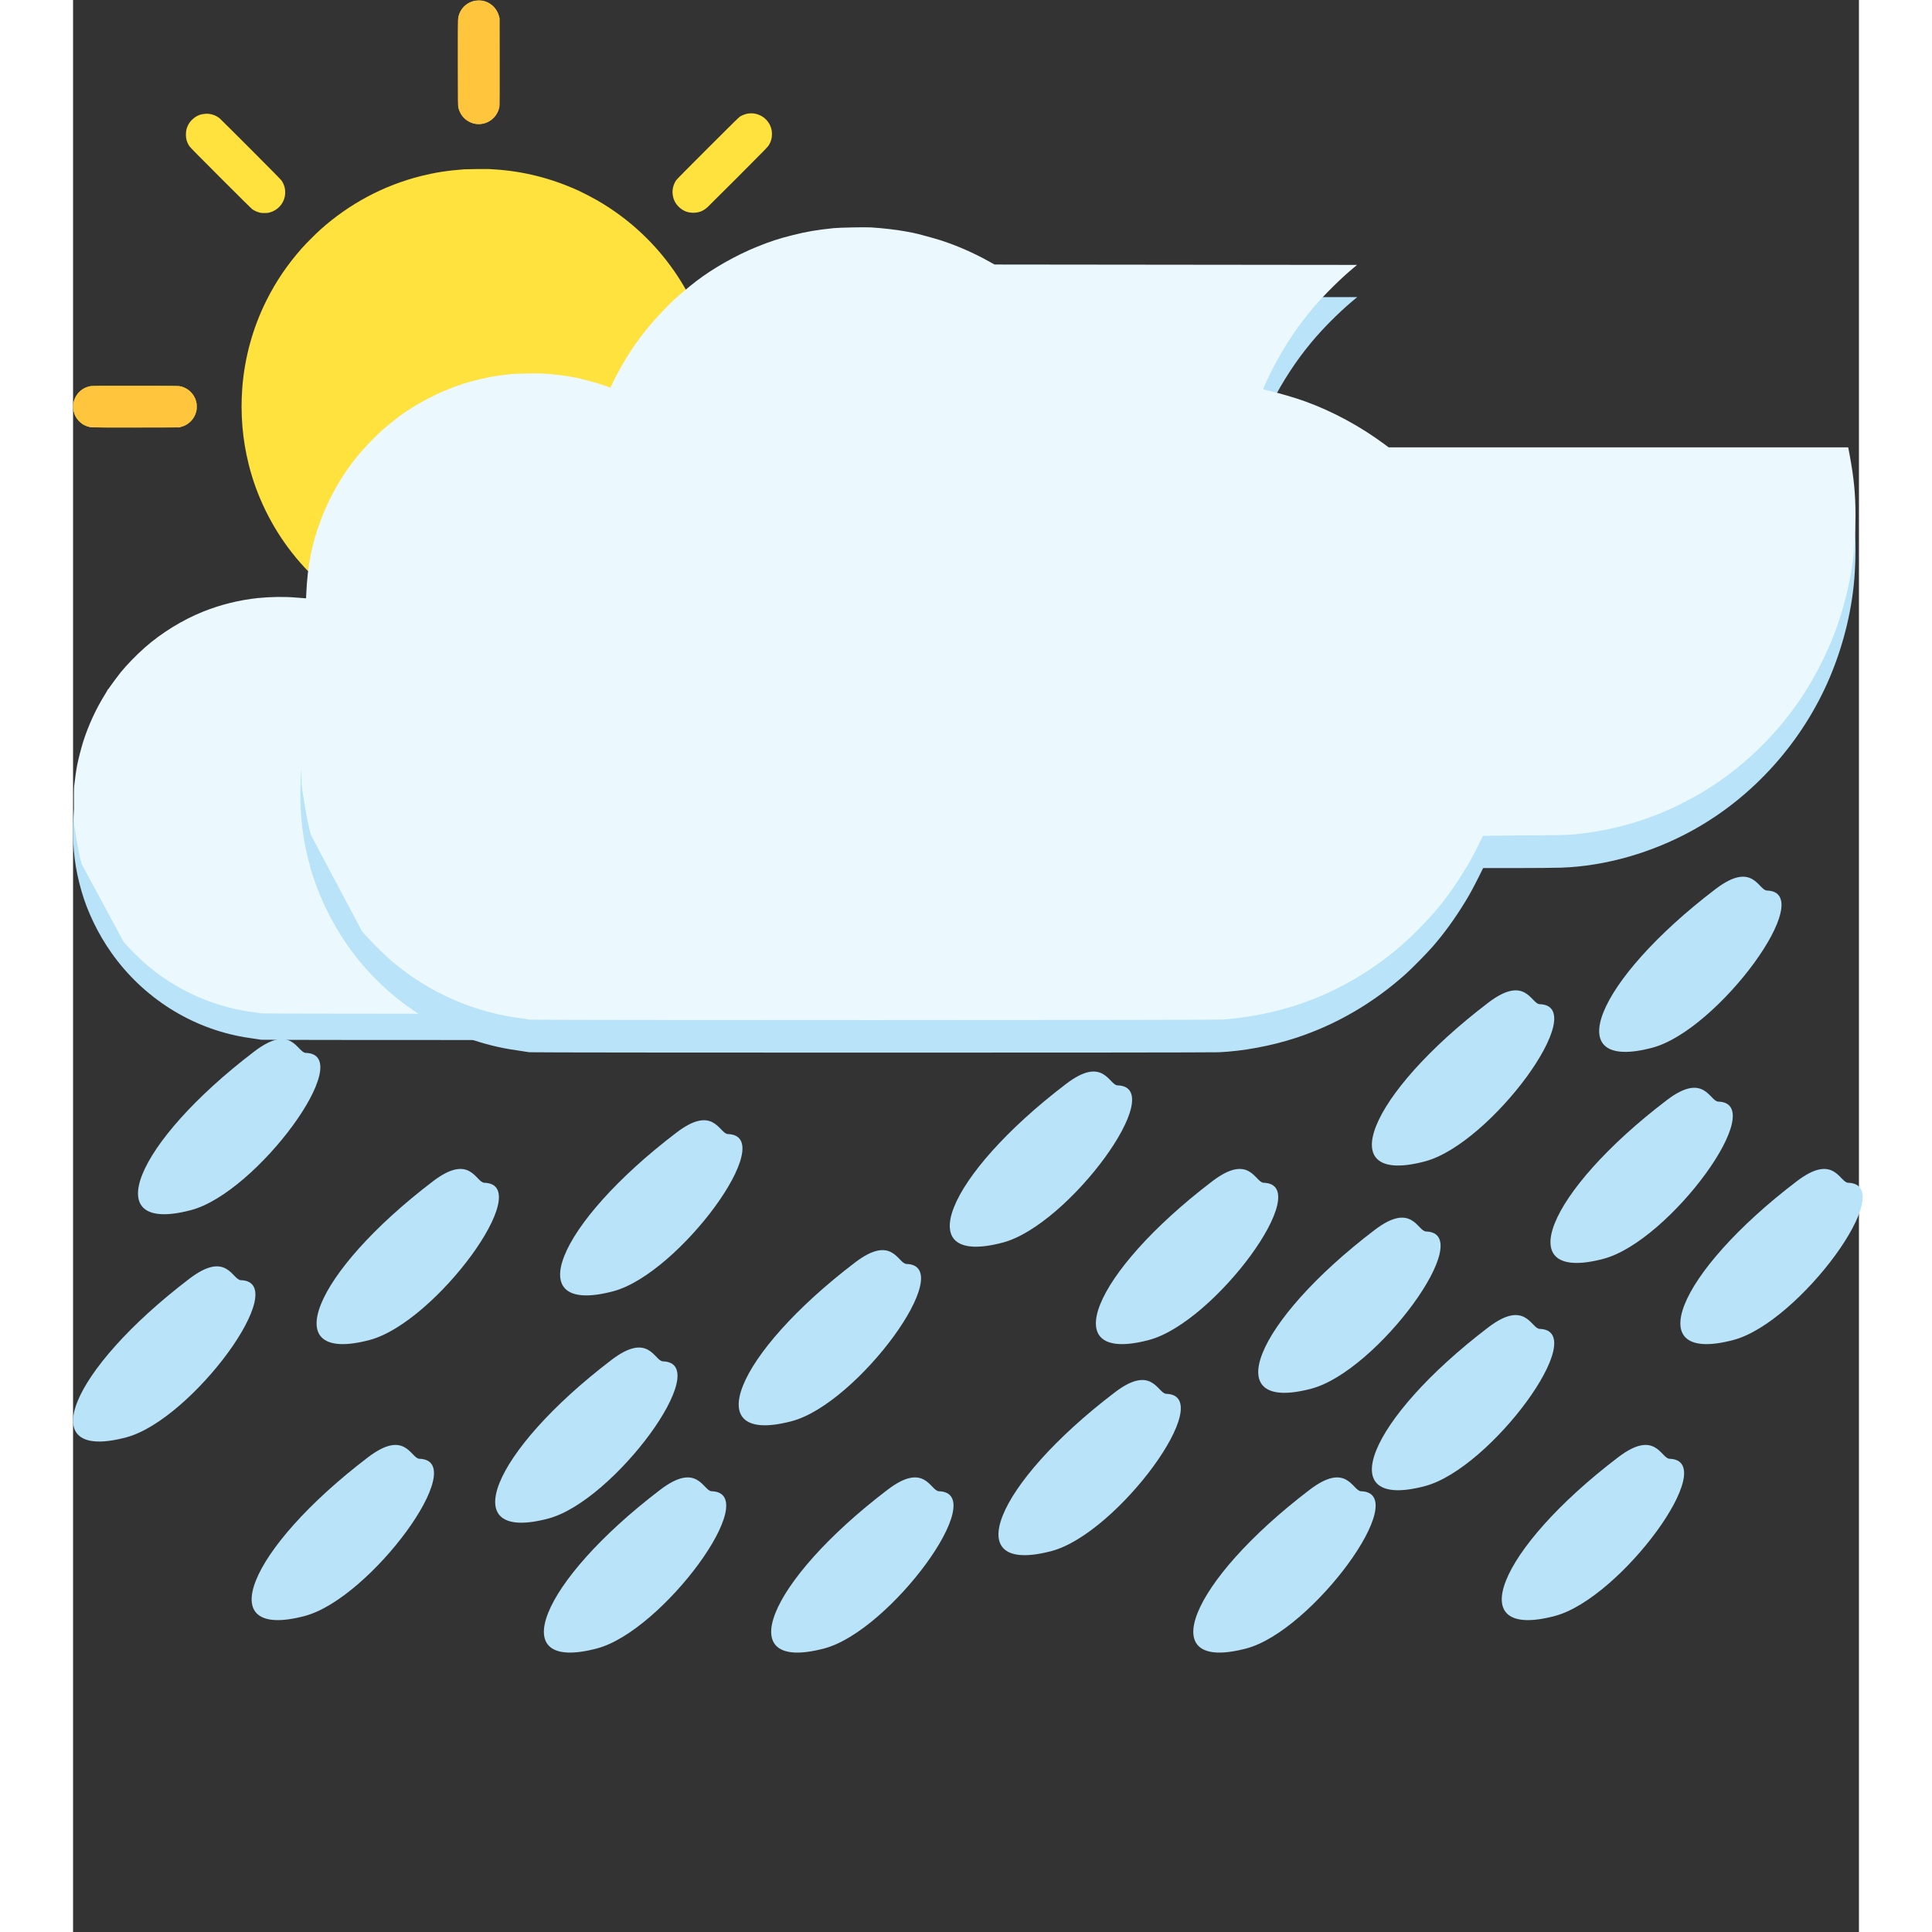 <svg width="100" height="100" viewBox="0 0 110 119" fill="none" xmlns="http://www.w3.org/2000/svg">
<rect x="0" y="0" width="110" height="119" fill="#333333" stroke="none"/>
<g clip-path="url(#clip0_41_319)">
<g mask="url(#mask0_41_319)">
<path fill-rule="evenodd" clip-rule="evenodd" d="M25.214 0.043C25.723 0.14 26.116 0.515 26.242 1.025L26.268 1.131L26.272 3.744C26.275 5.437 26.272 6.4 26.264 6.48C26.233 6.788 26.121 7.029 25.905 7.252C25.522 7.646 24.941 7.755 24.448 7.524C24.085 7.354 23.826 7.029 23.732 6.626C23.707 6.517 23.706 6.504 23.702 3.945C23.7 2.264 23.703 1.322 23.711 1.222C23.757 0.649 24.128 0.208 24.684 0.061C24.81 0.027 25.082 0.018 25.214 0.043ZM41.913 6.987C42.408 7.044 42.824 7.378 42.983 7.846C43.028 7.977 43.049 8.112 43.048 8.267C43.048 8.515 42.987 8.73 42.853 8.948C42.791 9.048 42.647 9.196 40.98 10.868C39.986 11.864 39.126 12.721 39.069 12.771C38.81 13 38.538 13.105 38.202 13.105C37.86 13.105 37.575 12.992 37.33 12.76C37.092 12.536 36.967 12.281 36.93 11.947C36.898 11.66 36.981 11.345 37.151 11.099C37.195 11.036 37.754 10.47 39.108 9.117C40.893 7.334 41.01 7.22 41.108 7.163C41.353 7.02 41.647 6.956 41.913 6.987ZM8.363 7.012C8.611 7.042 8.825 7.128 9.014 7.274C9.051 7.303 9.916 8.164 10.938 9.187C12.207 10.458 12.812 11.072 12.847 11.125C12.92 11.235 12.999 11.408 13.03 11.529C13.072 11.689 13.077 11.936 13.043 12.103C12.943 12.585 12.585 12.961 12.105 13.089C12.004 13.116 11.959 13.12 11.803 13.121C11.694 13.122 11.59 13.116 11.547 13.107C11.363 13.067 11.188 12.992 11.041 12.889C10.99 12.853 10.285 12.157 9.092 10.963C7.637 9.507 7.211 9.074 7.168 9.007C7.002 8.751 6.942 8.532 6.953 8.229C6.961 8.035 6.99 7.908 7.066 7.748C7.138 7.595 7.206 7.498 7.322 7.382C7.511 7.193 7.733 7.074 7.981 7.03C8.116 7.006 8.258 6.999 8.363 7.012ZM25.634 10.413C25.668 10.416 25.794 10.424 25.915 10.431C27.712 10.538 29.458 10.977 31.134 11.743C31.401 11.865 31.964 12.155 32.239 12.313C33.27 12.906 34.178 13.577 35.027 14.376C36.526 15.786 37.699 17.478 38.507 19.394C38.806 20.103 39.078 20.948 39.257 21.73C39.497 22.775 39.61 23.721 39.626 24.822C39.649 26.361 39.455 27.767 39.014 29.251C38.853 29.791 38.581 30.526 38.377 30.971C38.36 31.008 38.313 31.11 38.273 31.197C38.174 31.415 37.886 31.977 37.76 32.199C36.998 33.536 36.115 34.662 35.008 35.704C34.166 36.496 33.219 37.194 32.19 37.777C29.585 39.254 26.526 39.893 23.529 39.586C20.7 39.297 18.066 38.219 15.856 36.446C15.405 36.084 15.041 35.753 14.58 35.286C14.155 34.857 13.826 34.483 13.468 34.024C12.224 32.433 11.306 30.558 10.822 28.62C10.432 27.061 10.3 25.483 10.424 23.876C10.569 22.008 11.077 20.173 11.913 18.503C12.498 17.332 13.204 16.293 14.102 15.278C14.325 15.027 14.962 14.387 15.221 14.155C17.017 12.547 19.138 11.416 21.436 10.841C22.299 10.625 23.036 10.51 24.072 10.429C24.232 10.417 25.502 10.404 25.634 10.413ZM48.962 23.785C49.451 23.882 49.832 24.237 49.965 24.72C50.012 24.889 50.019 25.119 49.983 25.292C49.969 25.362 49.941 25.46 49.921 25.512C49.819 25.775 49.608 26.02 49.363 26.161C49.245 26.228 49.028 26.301 48.896 26.318C48.823 26.328 47.992 26.331 46.131 26.328L43.47 26.325L43.366 26.296C42.894 26.164 42.556 25.832 42.432 25.378C42.392 25.233 42.379 25.014 42.401 24.864C42.481 24.318 42.907 23.879 43.45 23.784C43.598 23.758 48.832 23.759 48.962 23.785ZM6.568 23.784C7.055 23.872 7.452 24.241 7.582 24.726C7.611 24.834 7.614 24.868 7.614 25.048C7.614 25.213 7.609 25.267 7.588 25.342C7.52 25.593 7.408 25.791 7.242 25.955C7.079 26.116 6.883 26.227 6.637 26.297L6.542 26.325L3.88 26.328C2.018 26.331 1.188 26.328 1.115 26.318C0.983 26.301 0.767 26.228 0.649 26.161C0.403 26.02 0.192 25.775 0.09 25.512C0.071 25.46 0.043 25.362 0.028 25.292C-0.008 25.119 -0 24.889 0.046 24.72C0.181 24.234 0.565 23.878 1.057 23.785C1.142 23.768 1.489 23.766 3.818 23.767C5.946 23.768 6.498 23.771 6.568 23.784ZM12.053 36.973C12.525 37.072 12.904 37.419 13.035 37.874C13.14 38.237 13.081 38.619 12.87 38.946C12.833 39.004 12.32 39.525 10.95 40.897C9.922 41.927 9.053 42.791 9.02 42.817C8.873 42.931 8.708 43.011 8.525 43.057C8.383 43.093 8.044 43.09 7.903 43.051C7.629 42.977 7.368 42.802 7.208 42.587C7.035 42.352 6.951 42.099 6.951 41.81C6.951 41.516 7.038 41.257 7.213 41.028C7.249 40.981 8.116 40.107 9.138 39.085C11.094 37.131 11.053 37.17 11.261 37.072C11.437 36.989 11.547 36.965 11.773 36.96C11.911 36.957 11.999 36.961 12.053 36.973ZM38.404 36.985C38.587 37.019 38.746 37.082 38.91 37.189C39.012 37.254 42.683 40.917 42.794 41.063C42.964 41.288 43.049 41.543 43.049 41.834C43.049 42.546 42.487 43.109 41.777 43.11C41.483 43.111 41.232 43.028 41.004 42.856C40.87 42.756 37.197 39.076 37.131 38.977C36.992 38.767 36.924 38.562 36.912 38.316C36.894 37.95 37.01 37.632 37.256 37.372C37.51 37.104 37.837 36.965 38.206 36.969C38.268 36.969 38.357 36.977 38.404 36.985ZM25.191 42.433C25.455 42.474 25.679 42.588 25.883 42.786C26.102 42.998 26.231 43.263 26.263 43.568C26.279 43.718 26.279 48.748 26.263 48.887C26.229 49.185 26.107 49.442 25.899 49.654C25.736 49.819 25.538 49.932 25.287 50.001C25.152 50.039 24.822 50.038 24.684 50.001C24.442 49.934 24.241 49.82 24.08 49.657C23.86 49.435 23.737 49.163 23.711 48.838C23.703 48.738 23.7 47.796 23.702 46.115C23.706 43.556 23.707 43.544 23.732 43.434C23.79 43.186 23.895 42.99 24.063 42.815C24.363 42.503 24.766 42.367 25.191 42.433Z" fill="#FFE23D"/>
<path fill-rule="evenodd" clip-rule="evenodd" d="M25.87 0.383C25.669 0.192 25.422 0.075 25.147 0.04C25.043 0.027 24.836 0.036 24.729 0.059C24.225 0.165 23.832 0.568 23.735 1.079C23.719 1.168 23.716 1.482 23.717 3.843C23.717 6.396 23.718 6.512 23.74 6.617C23.821 7.01 24.071 7.333 24.431 7.509C24.583 7.584 24.702 7.618 24.873 7.636C25.1 7.659 25.323 7.62 25.531 7.521C25.877 7.358 26.11 7.084 26.228 6.702L26.262 6.592V3.839V1.085L26.228 0.975C26.153 0.732 26.039 0.543 25.87 0.383ZM26.282 23.77L25.655 23.766C24.834 23.761 24.805 23.763 24.602 23.827C24.164 23.965 23.834 24.331 23.734 24.79C23.705 24.92 23.706 25.181 23.734 25.314C23.787 25.561 23.899 25.769 24.077 25.948C24.203 26.076 24.32 26.158 24.473 26.226C24.668 26.312 24.743 26.326 24.992 26.326C25.181 26.326 25.226 26.323 25.309 26.3C25.664 26.201 25.941 25.986 26.115 25.674C26.182 25.554 26.218 25.46 26.252 25.322C26.269 25.253 26.273 25.128 26.277 24.505L26.282 23.77ZM48.964 23.794C48.914 23.786 48.864 23.778 48.854 23.776C48.8 23.765 43.588 23.771 43.513 23.782C43.306 23.812 43.145 23.872 42.974 23.983C42.69 24.168 42.493 24.462 42.418 24.814C42.409 24.856 42.403 24.962 42.404 25.064C42.405 25.213 42.41 25.26 42.437 25.363C42.577 25.895 43.016 26.268 43.563 26.322C43.731 26.338 48.672 26.338 48.844 26.322C49.152 26.292 49.398 26.179 49.622 25.962C50.089 25.511 50.141 24.795 49.745 24.272C49.558 24.025 49.258 23.841 48.964 23.794ZM6.929 23.916C6.802 23.851 6.641 23.799 6.515 23.783C6.397 23.767 1.256 23.766 1.135 23.782C0.709 23.835 0.349 24.086 0.154 24.466C-0.105 24.97 -0.007 25.57 0.399 25.962C0.624 26.179 0.869 26.292 1.177 26.322C1.355 26.338 6.277 26.338 6.456 26.322C6.6 26.308 6.761 26.266 6.877 26.212C7.209 26.058 7.485 25.733 7.575 25.39C7.73 24.797 7.465 24.192 6.929 23.916ZM25.865 42.767C25.661 42.579 25.389 42.456 25.12 42.431C24.938 42.414 24.713 42.441 24.563 42.497C24.2 42.634 23.927 42.905 23.794 43.26C23.784 43.287 23.775 43.307 23.768 43.328C23.713 43.481 23.716 43.656 23.716 46.234C23.716 48.585 23.719 48.899 23.735 48.988C23.832 49.498 24.227 49.904 24.727 50.007C25.145 50.093 25.564 49.974 25.87 49.684C26.039 49.523 26.153 49.334 26.228 49.092L26.262 48.982V46.228V43.474L26.228 43.364C26.154 43.127 26.025 42.916 25.865 42.767Z" fill="#FFC53D"/>
<path fill-rule="evenodd" clip-rule="evenodd" d="M28.706 24.599C29.868 24.661 30.726 24.789 31.69 25.045C32.869 25.358 33.867 25.754 34.867 26.306L35.173 26.474L44.347 26.474L53.521 26.475L53.454 26.528C52.823 27.03 52.038 27.776 51.458 28.426C50.677 29.301 49.995 30.267 49.401 31.34C49.18 31.739 48.762 32.602 48.762 32.659C48.762 32.668 48.834 32.69 48.921 32.709C49.45 32.821 50.224 33.042 50.839 33.255C52.182 33.722 53.623 34.48 54.826 35.353L55.112 35.56H66.743H78.374L78.386 35.614C78.392 35.643 78.405 35.698 78.414 35.735C78.423 35.773 78.465 35.996 78.507 36.231C78.737 37.498 78.803 38.734 78.719 40.152C78.615 41.889 78.173 43.719 77.453 45.391C76.077 48.584 73.612 51.299 70.577 52.962C68.474 54.115 66.094 54.786 63.838 54.861C63.536 54.871 62.526 54.879 61.594 54.879L59.898 54.88L59.673 55.322C59.4 55.858 59.23 56.166 59.014 56.514C58.479 57.38 57.918 58.14 57.322 58.807C57.024 59.141 56.311 59.854 55.992 60.136C54.349 61.589 52.446 62.677 50.406 63.331C49.164 63.729 47.732 63.991 46.512 64.044C45.936 64.068 11.707 64.067 11.593 64.042C11.545 64.032 11.372 64.006 11.208 63.984C11.044 63.963 10.757 63.919 10.569 63.887C7.282 63.331 4.327 61.461 2.369 58.697C1.55 57.541 0.884 56.168 0.518 54.883C0.12 53.485 -0.027 52.321 0.004 50.813C0.037 49.195 0.427 47.477 1.108 45.95C1.39 45.316 1.843 44.492 2.165 44.025C2.716 43.229 3.198 42.649 3.817 42.039C5.254 40.62 6.851 39.638 8.753 39.002C10.39 38.454 12.188 38.258 13.983 38.431C14.162 38.448 14.312 38.457 14.319 38.451C14.325 38.444 14.338 38.262 14.347 38.045C14.411 36.481 14.723 34.962 15.272 33.547C15.483 33.002 15.571 32.801 15.774 32.389C16.462 30.999 17.216 29.936 18.345 28.761C18.783 28.305 19.146 27.98 19.741 27.51C21.024 26.496 22.562 25.694 24.207 25.182C24.435 25.111 25.252 24.906 25.524 24.852C25.957 24.765 26.744 24.662 27.226 24.628C27.524 24.607 28.5 24.588 28.706 24.599Z" fill="#B9E3F8"/>
<path fill-rule="evenodd" clip-rule="evenodd" d="M28.903 23.006C29.474 23.041 30.199 23.123 30.624 23.201C30.767 23.227 30.949 23.261 31.029 23.276C31.233 23.313 32.077 23.538 32.422 23.646C33.217 23.896 34.065 24.259 34.823 24.672L35.153 24.852L44.332 24.862L53.512 24.872L53.264 25.076C52.683 25.554 51.856 26.358 51.344 26.944C50.555 27.846 49.854 28.873 49.25 30.012C49.096 30.303 48.799 30.925 48.769 31.023C48.757 31.062 48.767 31.068 48.944 31.108C49.585 31.252 50.355 31.473 50.902 31.668C52.279 32.16 53.67 32.898 54.882 33.78L55.112 33.948H66.748H78.385L78.463 34.361C78.674 35.47 78.754 36.287 78.754 37.345C78.754 39.115 78.564 40.438 78.073 42.086C77.634 43.561 76.891 45.113 75.999 46.419C74.696 48.327 73 49.919 71.015 51.099C70.666 51.306 69.865 51.722 69.496 51.887C67.983 52.564 66.482 52.977 64.828 53.17C64.35 53.226 63.852 53.247 63.033 53.248C62.641 53.248 61.773 53.254 61.104 53.261L59.888 53.274L59.714 53.626C59.363 54.335 59.139 54.726 58.698 55.396C58.042 56.394 57.482 57.073 56.572 57.976C55.803 58.738 54.985 59.394 54.072 59.981C51.861 61.401 49.495 62.187 46.748 62.415C46.33 62.449 11.635 62.452 11.567 62.417C11.541 62.404 11.399 62.38 11.251 62.363C8.833 62.08 6.509 61.081 4.643 59.519C4.165 59.12 3.486 58.451 3.116 58.015L0.529 53.22C0.296 52.407 0.066 50.758 0.066 50.758C0.066 50.758 0.033 48.742 0.067 48.423C0.108 48.036 0.201 47.384 0.254 47.12C0.325 46.757 0.515 46.023 0.627 45.673C0.958 44.643 1.408 43.669 1.986 42.738C2.064 42.612 2.127 42.501 2.127 42.489C2.127 42.479 2.135 42.469 2.144 42.469C2.153 42.469 2.2 42.409 2.249 42.334C2.338 42.199 2.79 41.59 2.937 41.409C3.297 40.964 3.905 40.339 4.421 39.884C5.445 38.98 6.741 38.183 8.017 37.671C9.087 37.242 10.229 36.959 11.376 36.838C12.099 36.762 13.012 36.746 13.636 36.799C13.826 36.815 14.065 36.834 14.167 36.84L14.352 36.852L14.364 36.582C14.441 34.843 14.704 33.508 15.261 32.032C15.868 30.419 16.748 28.949 17.846 27.712C18.13 27.392 18.648 26.86 18.922 26.607C19.158 26.389 19.747 25.905 20.074 25.661C20.924 25.026 22.056 24.397 23.103 23.979C23.804 23.698 24.221 23.565 24.952 23.385C25.657 23.213 26.134 23.133 27 23.042C27.273 23.014 28.614 22.988 28.903 23.006Z" fill="#EBF9FF"/>
<path fill-rule="evenodd" clip-rule="evenodd" d="M48.916 15.979C50.328 16.056 51.372 16.215 52.544 16.531C53.979 16.919 55.192 17.409 56.409 18.092L56.78 18.301L67.939 18.301L79.098 18.302L79.016 18.368C78.248 18.989 77.294 19.913 76.588 20.718C75.638 21.8 74.808 22.997 74.086 24.326C73.818 24.819 73.309 25.887 73.309 25.957C73.309 25.969 73.396 25.997 73.502 26.02C74.145 26.159 75.087 26.432 75.835 26.696C77.469 27.274 79.222 28.212 80.685 29.293L81.032 29.55H95.179H109.326L109.34 29.616C109.348 29.652 109.364 29.72 109.374 29.767C109.385 29.813 109.436 30.089 109.488 30.381C109.767 31.949 109.848 33.479 109.746 35.234C109.62 37.386 109.082 39.651 108.205 41.721C106.532 45.673 103.533 49.035 99.842 51.095C97.285 52.522 94.389 53.352 91.645 53.444C91.279 53.457 90.051 53.467 88.916 53.468L86.854 53.468L86.579 54.016C86.248 54.679 86.041 55.061 85.779 55.491C85.127 56.563 84.445 57.505 83.721 58.331C83.358 58.744 82.49 59.627 82.103 59.975C80.104 61.775 77.79 63.122 75.309 63.931C73.798 64.424 72.056 64.748 70.573 64.813C69.872 64.844 28.239 64.843 28.1 64.812C28.042 64.799 27.832 64.766 27.633 64.74C27.433 64.713 27.084 64.659 26.855 64.62C22.857 63.931 19.263 61.616 16.882 58.194C15.886 56.763 15.075 55.063 14.63 53.473C14.146 51.741 13.967 50.3 14.005 48.434C14.045 46.431 14.519 44.303 15.347 42.412C15.691 41.628 16.242 40.607 16.634 40.03C17.303 39.044 17.89 38.326 18.642 37.571C20.391 35.815 22.333 34.599 24.646 33.811C26.637 33.133 28.824 32.89 31.008 33.104C31.224 33.126 31.408 33.136 31.416 33.128C31.424 33.12 31.439 32.894 31.45 32.626C31.527 30.69 31.908 28.809 32.575 27.057C32.832 26.383 32.938 26.133 33.186 25.624C34.023 23.903 34.94 22.587 36.313 21.132C36.846 20.568 37.287 20.165 38.011 19.583C39.572 18.328 41.442 17.335 43.443 16.701C43.72 16.613 44.713 16.36 45.045 16.292C45.571 16.185 46.528 16.057 47.115 16.015C47.478 15.989 48.664 15.966 48.916 15.979Z" fill="#B9E3F8"/>
<path fill-rule="evenodd" clip-rule="evenodd" d="M49.155 14.007C49.849 14.05 50.731 14.152 51.248 14.249C51.422 14.281 51.644 14.323 51.741 14.341C51.988 14.388 53.015 14.666 53.434 14.8C54.402 15.11 55.433 15.558 56.355 16.07L56.756 16.293L67.921 16.305L79.086 16.317L78.785 16.57C78.078 17.162 77.072 18.157 76.449 18.883C75.49 19.999 74.637 21.271 73.903 22.681C73.715 23.041 73.355 23.812 73.317 23.933C73.302 23.982 73.316 23.988 73.53 24.037C74.309 24.217 75.247 24.49 75.912 24.732C77.587 25.341 79.278 26.254 80.752 27.346L81.033 27.554H95.186H109.339L109.435 28.066C109.691 29.438 109.788 30.45 109.788 31.76C109.788 33.951 109.557 35.588 108.96 37.63C108.426 39.455 107.522 41.377 106.437 42.994C104.852 45.356 102.789 47.327 100.375 48.788C99.95 49.044 98.976 49.559 98.527 49.764C96.688 50.602 94.861 51.113 92.85 51.352C92.269 51.421 91.663 51.448 90.667 51.448C90.19 51.448 89.134 51.456 88.32 51.464L86.841 51.48L86.63 51.916C86.203 52.794 85.93 53.279 85.394 54.108C84.596 55.343 83.915 56.184 82.808 57.301C81.873 58.245 80.878 59.057 79.767 59.783C77.078 61.542 74.201 62.515 70.859 62.797C70.351 62.84 28.151 62.843 28.068 62.8C28.038 62.784 27.865 62.754 27.685 62.732C24.743 62.383 21.916 61.145 19.647 59.212C19.066 58.718 18.241 57.89 17.79 57.35L14.643 51.414C14.36 50.406 14.081 48.365 14.081 48.365C14.081 48.365 14.04 45.869 14.081 45.475C14.131 44.995 14.245 44.188 14.309 43.861C14.396 43.413 14.627 42.503 14.763 42.071C15.165 40.794 15.713 39.59 16.415 38.436C16.51 38.281 16.587 38.142 16.587 38.129C16.587 38.115 16.596 38.104 16.607 38.104C16.618 38.104 16.676 38.029 16.735 37.937C16.844 37.769 17.394 37.016 17.572 36.791C18.01 36.24 18.75 35.466 19.377 34.903C20.623 33.784 22.2 32.797 23.751 32.163C25.052 31.632 26.441 31.282 27.837 31.132C28.716 31.037 29.827 31.018 30.585 31.083C30.817 31.103 31.107 31.126 31.231 31.135L31.457 31.15L31.471 30.815C31.565 28.662 31.885 27.01 32.562 25.181C33.3 23.185 34.37 21.365 35.706 19.834C36.051 19.438 36.682 18.779 37.015 18.466C37.302 18.196 38.018 17.597 38.416 17.294C39.45 16.508 40.827 15.729 42.099 15.211C42.953 14.865 43.459 14.699 44.349 14.477C45.206 14.263 45.786 14.164 46.84 14.053C47.172 14.017 48.803 13.985 49.155 14.007Z" fill="#EBF9FF"/>
</g>
<path fill-rule="evenodd" clip-rule="evenodd" d="M22.169 72.759C14.733 78.424 12.484 84.075 18.28 82.532C22.331 81.453 28.566 72.946 25.334 72.852C24.804 72.836 24.469 71.006 22.169 72.759Z" fill="#B9E3F8"/>
<path fill-rule="evenodd" clip-rule="evenodd" d="M33.169 83.759C25.733 89.424 23.484 95.075 29.28 93.532C33.331 92.453 39.566 83.946 36.334 83.852C35.804 83.836 35.469 82.006 33.169 83.759Z" fill="#B9E3F8"/>
<path fill-rule="evenodd" clip-rule="evenodd" d="M61.169 66.759C53.733 72.424 51.484 78.075 57.28 76.532C61.331 75.453 67.566 66.946 64.335 66.852C63.804 66.836 63.469 65.006 61.169 66.759Z" fill="#B9E3F8"/>
<path fill-rule="evenodd" clip-rule="evenodd" d="M87.169 81.759C79.733 87.424 77.484 93.075 83.28 91.532C87.331 90.453 93.566 81.946 90.335 81.852C89.804 81.836 89.469 80.006 87.169 81.759Z" fill="#B9E3F8"/>
<path fill-rule="evenodd" clip-rule="evenodd" d="M106.169 72.759C98.733 78.424 96.484 84.075 102.28 82.532C106.331 81.453 112.565 72.946 109.334 72.852C108.804 72.836 108.469 71.006 106.169 72.759Z" fill="#B9E3F8"/>
<path fill-rule="evenodd" clip-rule="evenodd" d="M11.169 64.759C3.733 70.424 1.484 76.075 7.28 74.532C11.331 73.453 17.566 64.946 14.335 64.852C13.804 64.836 13.469 63.006 11.169 64.759Z" fill="#B9E3F8"/>
<path fill-rule="evenodd" clip-rule="evenodd" d="M37.169 69.759C29.733 75.424 27.484 81.075 33.28 79.532C37.331 78.453 43.566 69.946 40.334 69.852C39.804 69.836 39.469 68.006 37.169 69.759Z" fill="#B9E3F8"/>
<path fill-rule="evenodd" clip-rule="evenodd" d="M50.169 91.759C42.733 97.424 40.484 103.075 46.28 101.532C50.331 100.453 56.566 91.946 53.334 91.852C52.804 91.836 52.469 90.006 50.169 91.759Z" fill="#B9E3F8"/>
<path fill-rule="evenodd" clip-rule="evenodd" d="M98.169 67.759C90.733 73.424 88.484 79.075 94.28 77.532C98.331 76.453 104.565 67.946 101.334 67.852C100.804 67.836 100.469 66.006 98.169 67.759Z" fill="#B9E3F8"/>
<path fill-rule="evenodd" clip-rule="evenodd" d="M87.169 61.759C79.733 67.424 77.484 73.075 83.28 71.532C87.331 70.453 93.566 61.946 90.335 61.852C89.804 61.836 89.469 60.006 87.169 61.759Z" fill="#B9E3F8"/>
<path fill-rule="evenodd" clip-rule="evenodd" d="M80.169 75.759C72.733 81.424 70.484 87.075 76.28 85.532C80.331 84.453 86.566 75.946 83.335 75.852C82.804 75.836 82.469 74.006 80.169 75.759Z" fill="#B9E3F8"/>
<path fill-rule="evenodd" clip-rule="evenodd" d="M101.169 54.759C93.733 60.424 91.484 66.075 97.28 64.532C101.331 63.453 107.565 54.946 104.334 54.852C103.804 54.836 103.469 53.006 101.169 54.759Z" fill="#B9E3F8"/>
<path fill-rule="evenodd" clip-rule="evenodd" d="M7.169 78.759C-0.267 84.424 -2.516 90.075 3.28 88.532C7.331 87.453 13.566 78.946 10.335 78.852C9.804 78.836 9.469 77.006 7.169 78.759Z" fill="#B9E3F8"/>
<path fill-rule="evenodd" clip-rule="evenodd" d="M36.169 91.759C28.733 97.424 26.484 103.075 32.28 101.532C36.331 100.453 42.566 91.946 39.334 91.852C38.804 91.836 38.469 90.006 36.169 91.759Z" fill="#B9E3F8"/>
<path fill-rule="evenodd" clip-rule="evenodd" d="M48.169 77.759C40.733 83.424 38.484 89.075 44.28 87.532C48.331 86.453 54.566 77.946 51.334 77.852C50.804 77.836 50.469 76.006 48.169 77.759Z" fill="#B9E3F8"/>
<path fill-rule="evenodd" clip-rule="evenodd" d="M76.169 91.759C68.733 97.424 66.484 103.075 72.28 101.532C76.331 100.453 82.566 91.946 79.335 91.852C78.804 91.836 78.469 90.006 76.169 91.759Z" fill="#B9E3F8"/>
<path fill-rule="evenodd" clip-rule="evenodd" d="M18.169 89.759C10.733 95.424 8.484 101.075 14.28 99.532C18.331 98.453 24.566 89.946 21.334 89.852C20.804 89.836 20.469 88.006 18.169 89.759Z" fill="#B9E3F8"/>
<path fill-rule="evenodd" clip-rule="evenodd" d="M64.169 85.759C56.733 91.424 54.484 97.075 60.28 95.532C64.331 94.453 70.566 85.946 67.335 85.852C66.804 85.836 66.469 84.006 64.169 85.759Z" fill="#B9E3F8"/>
<path fill-rule="evenodd" clip-rule="evenodd" d="M70.169 72.759C62.733 78.424 60.484 84.075 66.28 82.532C70.331 81.453 76.566 72.946 73.335 72.852C72.804 72.836 72.469 71.006 70.169 72.759Z" fill="#B9E3F8"/>
<path fill-rule="evenodd" clip-rule="evenodd" d="M95.169 89.759C87.733 95.424 85.484 101.075 91.28 99.532C95.331 98.453 101.565 89.946 98.335 89.852C97.804 89.836 97.469 88.006 95.169 89.759Z" fill="#B9E3F8"/>
</g>
</svg>

